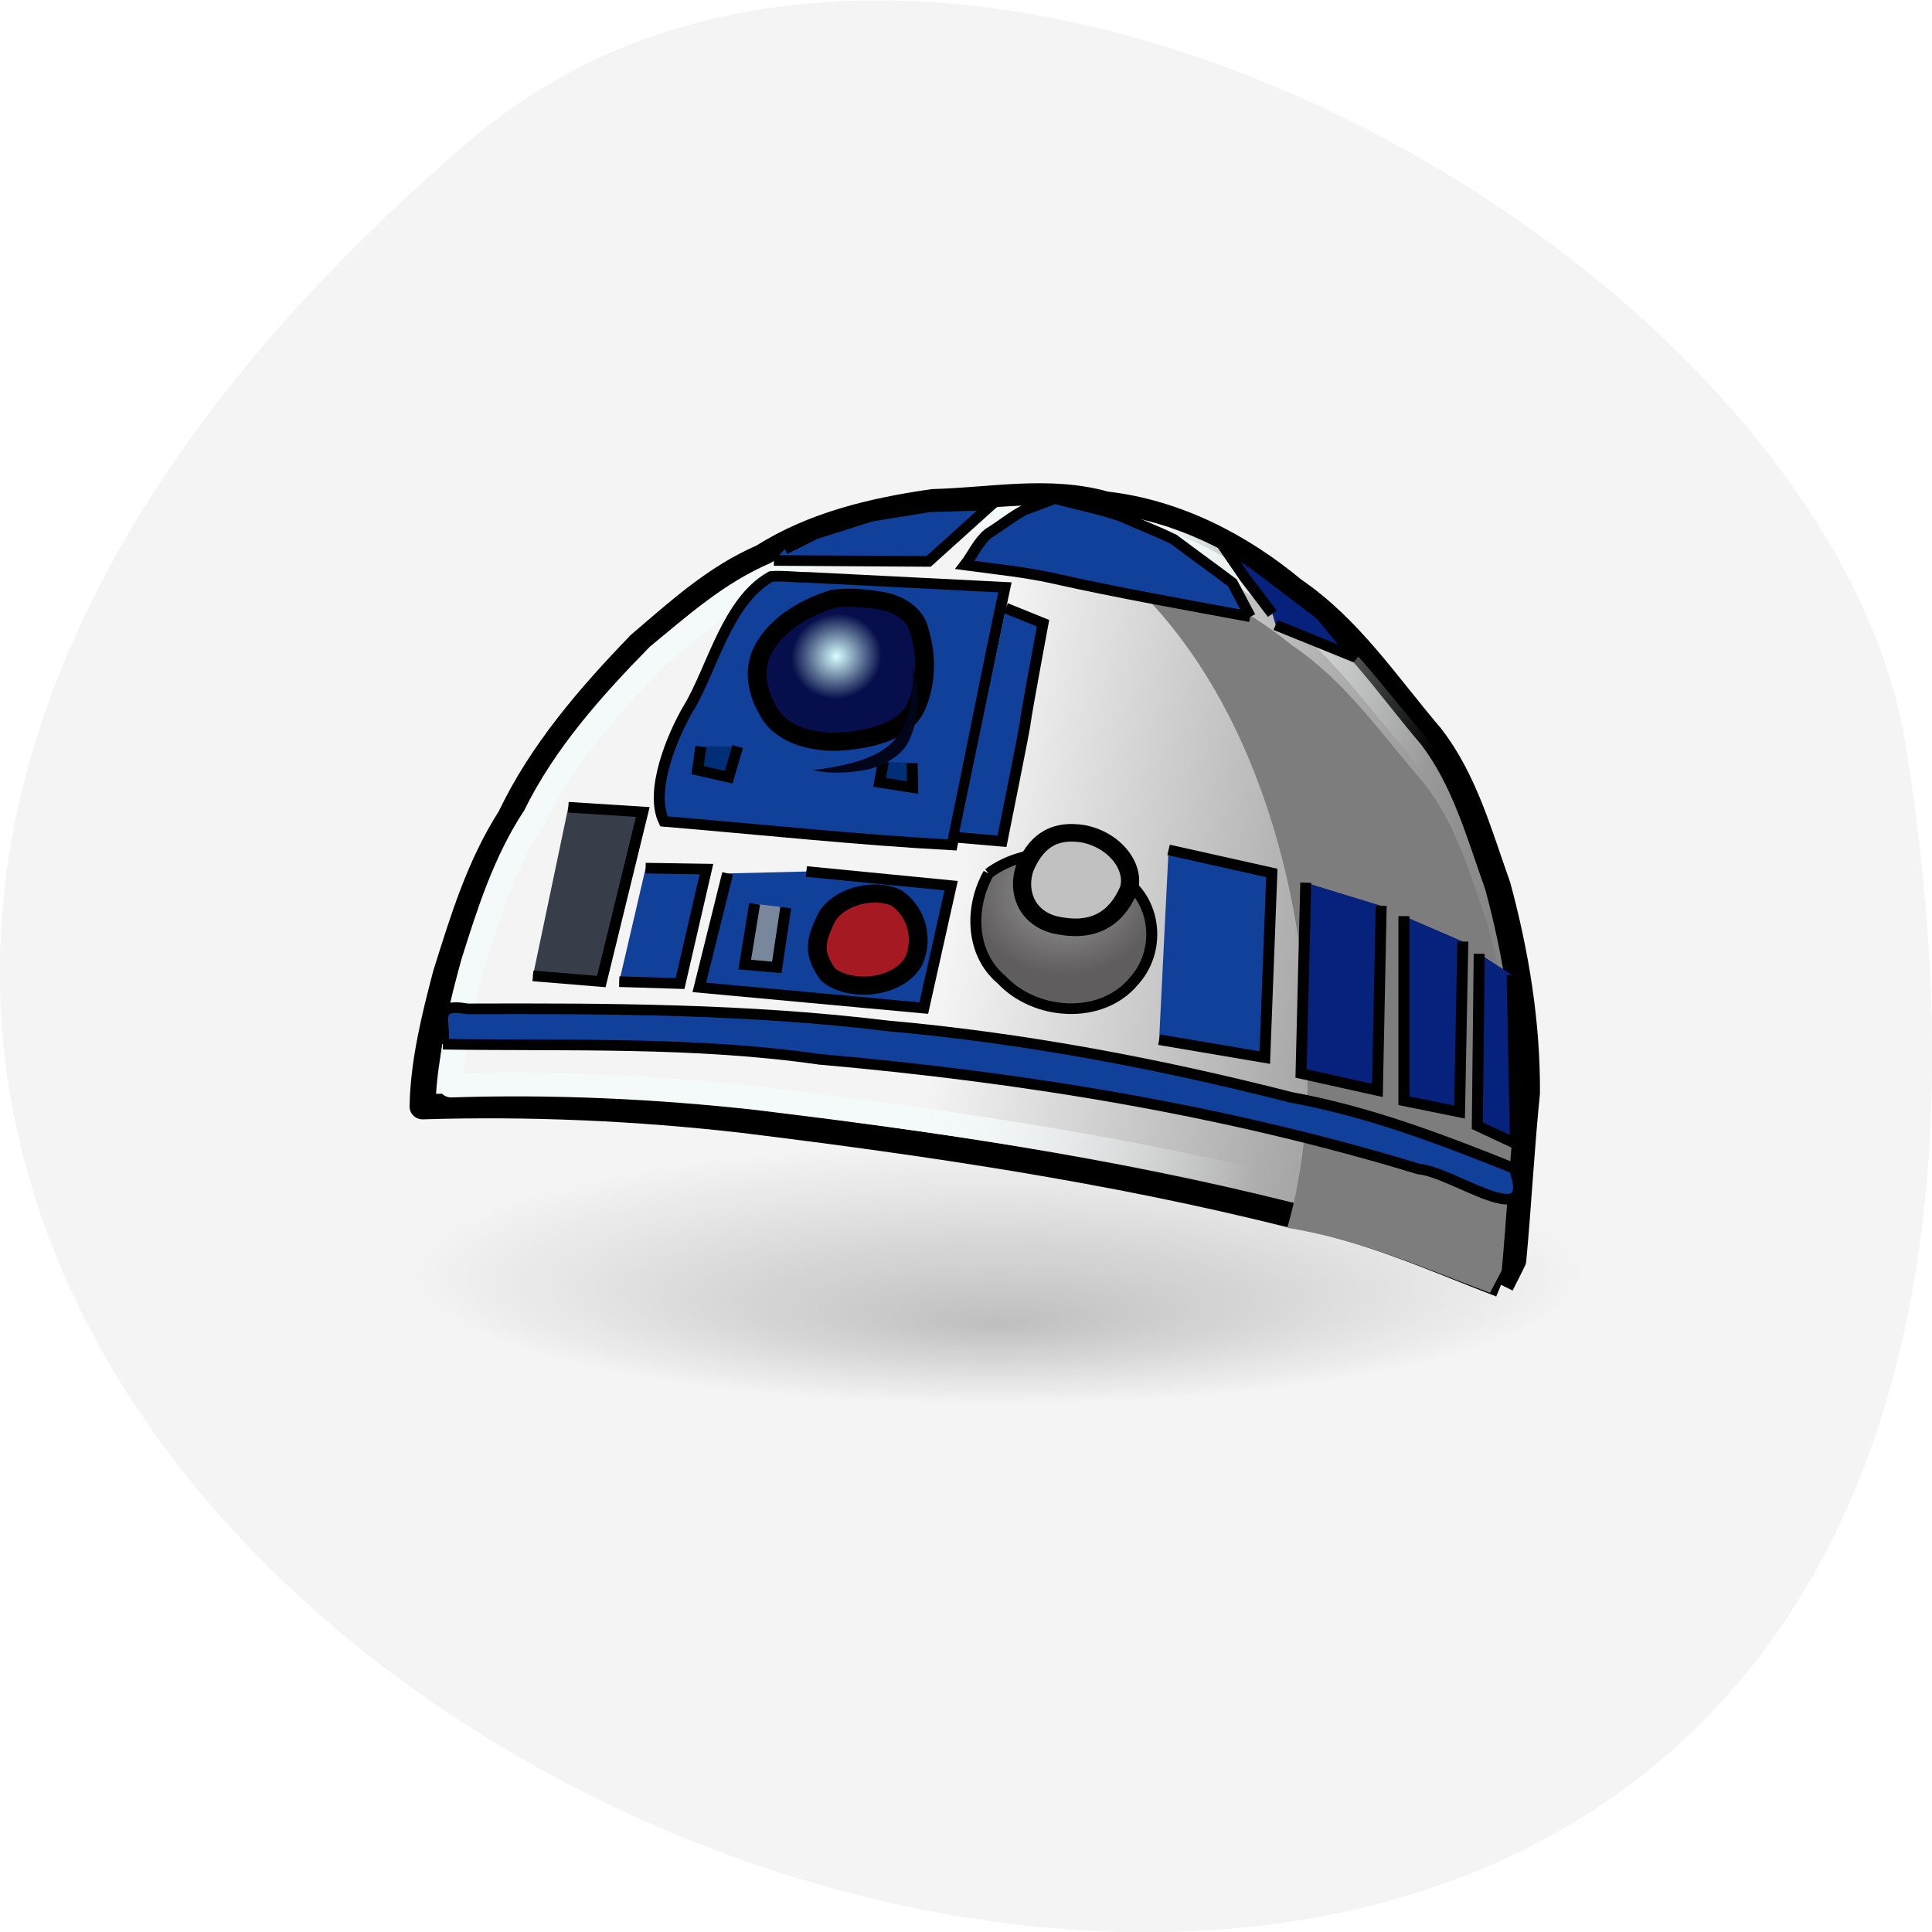 <svg xmlns="http://www.w3.org/2000/svg" viewBox="0 0 16 16"><defs><linearGradient id="2" gradientUnits="userSpaceOnUse" x1="28.347" y1="1025.66" x2="40.28" y2="1030.64"><stop stop-color="#f4fafa"/><stop offset="1" stop-color="#f4fafa" stop-opacity="0"/></linearGradient><linearGradient id="1" gradientUnits="userSpaceOnUse" x1="45.539" y1="1033.58" x2="23.635" y2="1030.13"><stop stop-color="#7d7d7d"/><stop offset="1" stop-color="#f4f4f4"/></linearGradient><radialGradient id="3" gradientUnits="userSpaceOnUse" cx="17.658" cy="1023.55" r="3.586" gradientTransform="matrix(0.201 0.424 -0.44 0.209 465.13 802.85)"><stop stop-color="#d8ffff"/><stop offset="1" stop-color="#060f4b"/></radialGradient><radialGradient id="0" gradientUnits="userSpaceOnUse" cx="56.11" cy="115.14" fy="136.47" r="54.11" gradientTransform="matrix(0.09 0 0 0.02 3.213 8.244)"><stop stop-color="#000" stop-opacity="0.218"/><stop offset="1" stop-color="#000" stop-opacity="0"/></radialGradient><radialGradient id="4" gradientUnits="userSpaceOnUse" cx="43.01" cy="1022.05" r="4.98" gradientTransform="matrix(-0.722 0 0 -0.662 58.14 1710.27)"><stop stop-color="#9b9a9a"/><stop offset="1" stop-color="#5f5d5d"/></radialGradient></defs><path d="m 3.887 1.168 c -14.09 12.09 14.871 23.711 11.898 5.02 c -0.652 -4.102 -8.105 -8.273 -11.898 -5.02" fill="#f4f4f4"/><path d="m 13.539 10.57 c 0.027 0.395 -0.977 0.762 -2.629 0.961 c -1.652 0.199 -3.695 0.199 -5.348 0 c -1.648 -0.199 -2.656 -0.566 -2.629 -0.961 c -0.027 -0.395 0.98 -0.762 2.629 -0.957 c 1.652 -0.199 3.695 -0.199 5.348 0 c 1.652 0.195 2.656 0.563 2.629 0.957" fill="url(#0)" fill-rule="evenodd"/><path d="m 43.911 1049.28 c -2.688 -1.069 -5.304 -2.306 -8.174 -2.794 c -6.884 -1.781 -13.931 -2.85 -20.997 -3.75 c -4.105 -0.488 -8.264 -0.675 -12.369 -0.544 c 0.018 -1.706 0.454 -3.563 0.89 -5.269 c 0.654 -2.156 1.29 -4.332 2.488 -6.263 c 1.199 -2.607 3.051 -4.819 4.995 -6.901 c 1.471 -1.294 2.906 -2.663 4.723 -3.469 c 1.962 -1.294 4.287 -1.856 6.575 -2.194 c 2.216 -0.056 4.45 -0.544 6.63 0.094 c 2.725 0.319 5.195 1.65 7.247 3.413 c 2.161 1.519 3.615 3.807 5.286 5.832 c 1.308 1.744 1.871 3.919 2.579 5.963 c 0.708 2.7 1.144 5.476 1.126 8.251 c -0.218 2.213 -0.327 4.463 -0.527 6.657 c -0.163 0.338 -0.309 0.656 -0.472 0.975" transform="matrix(0.215 0 0 0.208 2.99 -207.61)" fill="url(#1)" stroke="#000" stroke-linejoin="round"/><path d="m 12.34 10.707 c -0.551 -0.207 -1.09 -0.445 -1.68 -0.539 c 0.406 -1.355 0.156 -4.141 -1.449 -5.484 c 0.559 0.063 1.066 0.316 1.488 0.66 c 0.445 0.297 0.742 0.738 1.086 1.133 c 0.27 0.336 0.387 0.758 0.527 1.156 c 0.145 0.52 0.234 1.059 0.23 1.598 c -0.043 0.43 -0.066 0.863 -0.105 1.289 c -0.031 0.063 -0.066 0.125 -0.098 0.188" fill="#7d7d7d"/><path d="m 43.11 1047.93 c -2.543 -0.994 -5.05 -2.138 -7.792 -2.588 c -6.575 -1.65 -13.314 -2.644 -20.03 -3.488 c -3.923 -0.45 -7.901 -0.638 -11.824 -0.506 c 0.018 -1.594 0.436 -3.319 0.854 -4.894 c 0.618 -2.025 1.235 -4.05 2.379 -5.832 c 1.144 -2.419 2.924 -4.482 4.759 -6.413 c 1.417 -1.2 2.779 -2.475 4.523 -3.244 c 1.871 -1.2 4.087 -1.706 6.266 -2.044 c 2.125 -0.038 4.25 -0.506 6.339 0.094 c 2.597 0.3 4.959 1.538 6.92 3.188 c 2.052 1.406 3.451 3.544 5.03 5.419 c 1.253 1.631 1.798 3.657 2.47 5.551 c 0.672 2.494 1.09 5.101 1.072 7.67 c -0.218 2.063 -0.309 4.144 -0.49 6.207 c -0.163 0.3 -0.309 0.581 -0.472 0.881" transform="matrix(0.215 0 0 0.208 2.99 -207.61)" fill="none" stroke="url(#2)" stroke-linejoin="round" stroke-width="0.942"/><g stroke="#000" transform="matrix(0.215 0 0 0.208 2.99 -207.61)"><g stroke-width="0.423"><g fill="#11409b"><path d="m 3.151 1039.7 c 4.832 0.075 9.699 -0.113 14.495 0.6 c 7.81 0.713 15.603 2.01 23.09 4.369 c 1.344 0.113 4.614 2.663 3.687 -0.019 c -2.797 -1.163 -5.613 -2.269 -8.591 -2.832 c -5.122 -1.35 -10.299 -2.363 -15.566 -2.85 c -5.358 -0.675 -10.771 -0.694 -16.17 -0.675 c -1.399 -0.263 -0.799 0.563 -0.945 1.406"/><path d="m 15.902 1020.44 l 5.958 0.038 l 2.416 -2.25 l -2.379 0.075 l -2.252 0.375 l -2.161 0.713 l -1.162 0.6"/><path d="m 34.25 1022.68 c -2.525 -0.488 -5.03 -0.938 -7.538 -1.519 c -0.727 -0.169 -1.471 -0.281 -2.216 -0.375 c -0.418 -0.056 -0.817 -0.113 -1.235 -0.169 c 0.309 -0.413 0.509 -0.919 0.908 -1.256 c 0.472 -0.3 0.908 -0.675 1.399 -0.938 c 0.4 -0.15 0.781 -0.3 1.162 -0.45 c 0.854 0.244 1.726 0.413 2.561 0.713 c 0.672 0.319 1.362 0.581 2.02 0.919 c 0.745 0.581 1.508 1.144 2.252 1.725 c 0.236 0.45 0.454 0.9 0.69 1.35"/></g><path d="m 35.23 1023.01 l 3.088 1.294 l -1.362 -1.706 l -2.488 -1.95 l -1.399 -0.994 l 0.981 1.481 l 1.053 1.425" fill="#06227d"/><g fill="#11409b"><path d="m 9.945 1037.21 l 2.343 0.075 l 1.017 -4.557 l -2.343 -0.038"/><path d="m 14.12 1032.9 l -1.09 4.538 l 8.646 0.825 l 1.053 -4.876 l -5.576 -0.563"/><path d="m 30.742 1039.52 l 4.069 0.713 l 0.272 -7.351 l -3.978 -0.919"/></g><g fill="#06227d"><path d="m 36.39 1033.27 l -0.182 7.595 l 2.942 0.675 l 0.145 -7.351"/><path d="m 40.17 1034.6 v 7.351 l 2.143 0.45 l 0.127 -6.788"/><path d="m 43.07 1036.1 l -0.073 6.844 l 1.471 0.713 l -0.127 -6.713"/></g><g fill="#11409b"><path d="m 12.633 1026.29 c 0.908 -1.575 1.471 -4.238 3.16 -5.213 c 0.472 -0.038 0.963 0.038 1.453 0.038 c 2.525 0.131 5.05 0.263 7.556 0.394 c -0.708 3.413 -1.344 6.844 -2.034 10.257 c -3.705 -0.206 -7.393 -0.619 -11.1 -0.938 c -0.563 -1.2 0.309 -3.394 0.963 -4.538"/><path d="m 23 1031.47 l 1.689 0.15 c 0 0 0.908 -4.65 0.908 -4.8 c 0 -0.15 0.672 -3.882 0.672 -3.882 l -1.435 -0.6"/></g></g><g stroke-linejoin="round" stroke-linecap="round" stroke-width="0.722"><path d="m 18.209 1021.96 c 0.618 -0.075 1.253 -0.019 1.871 0.094 c 0.618 0.113 1.271 0.506 1.417 1.163 c 0.309 0.994 0.291 2.119 -0.127 3.075 c -0.309 0.675 -1.053 1.013 -1.726 1.181 c -0.745 0.169 -1.526 0.263 -2.27 0.094 c -0.708 -0.131 -1.417 -0.525 -1.726 -1.2 c -0.363 -0.656 -0.527 -1.444 -0.254 -2.175 c 0.472 -1.144 1.671 -1.875 2.815 -2.231" fill="url(#3)"/><path d="m 17.937 1034.64 c -0.436 0.956 -0.545 1.388 0.036 2.269 c 0.745 0.694 2.579 0.638 3.269 -0.431 c 0.4 -0.75 0.291 -1.931 -0.599 -2.588 c -0.781 -0.413 -2.161 -0.15 -2.706 0.75" fill="#a41922"/></g><g stroke-width="0.423"><path d="m 15.16 1034.11 l -0.381 2.419 l 1.235 0.113 l 0.345 -2.381" fill="#79879d"/><path d="m 24.17 1032.9 c -0.727 1.331 -0.708 3.188 0.509 4.238 c 1.29 1.425 3.833 1.613 5.086 0.056 c 0.981 -1.106 0.926 -2.925 -0.2 -3.919 c -1.38 -1.388 -3.833 -1.575 -5.395 -0.375" fill="url(#4)"/></g><path d="m 26.691 1034.94 c 1.399 0.338 2.343 -0.131 2.87 -1.369 c 0.291 -0.863 -0.472 -1.988 -1.744 -2.25 c -1.271 -0.206 -1.871 0.45 -2.252 1.369 c -0.291 0.881 0.018 1.931 1.126 2.25" fill="#c1c1c1" stroke-linejoin="round" stroke-linecap="round" stroke-width="0.7"/><g stroke-width="0.423"><g fill="#002f77"><path d="m 20.12 1028.45 l -0.145 0.825 l 1.271 0.206 l -0.018 -0.975"/><path d="m 13.09 1027.85 l -0.127 0.938 l 1.199 0.281 l 0.345 -1.219"/></g><path d="m 6.621 1036.98 l 2.634 0.225 l 1.598 -6.751 l -2.87 -0.188" fill="#373d49"/></g></g><path d="m 7.559 5.52 c 0.063 0.195 0.059 0.414 -0.027 0.605 c -0.059 0.133 -0.203 0.211 -0.34 0.246 c -0.148 0.031 -0.309 0.039 -0.461 0.008 c 0.641 -0.086 0.84 -0.246 0.828 -0.859" fill="#020419"/></svg>